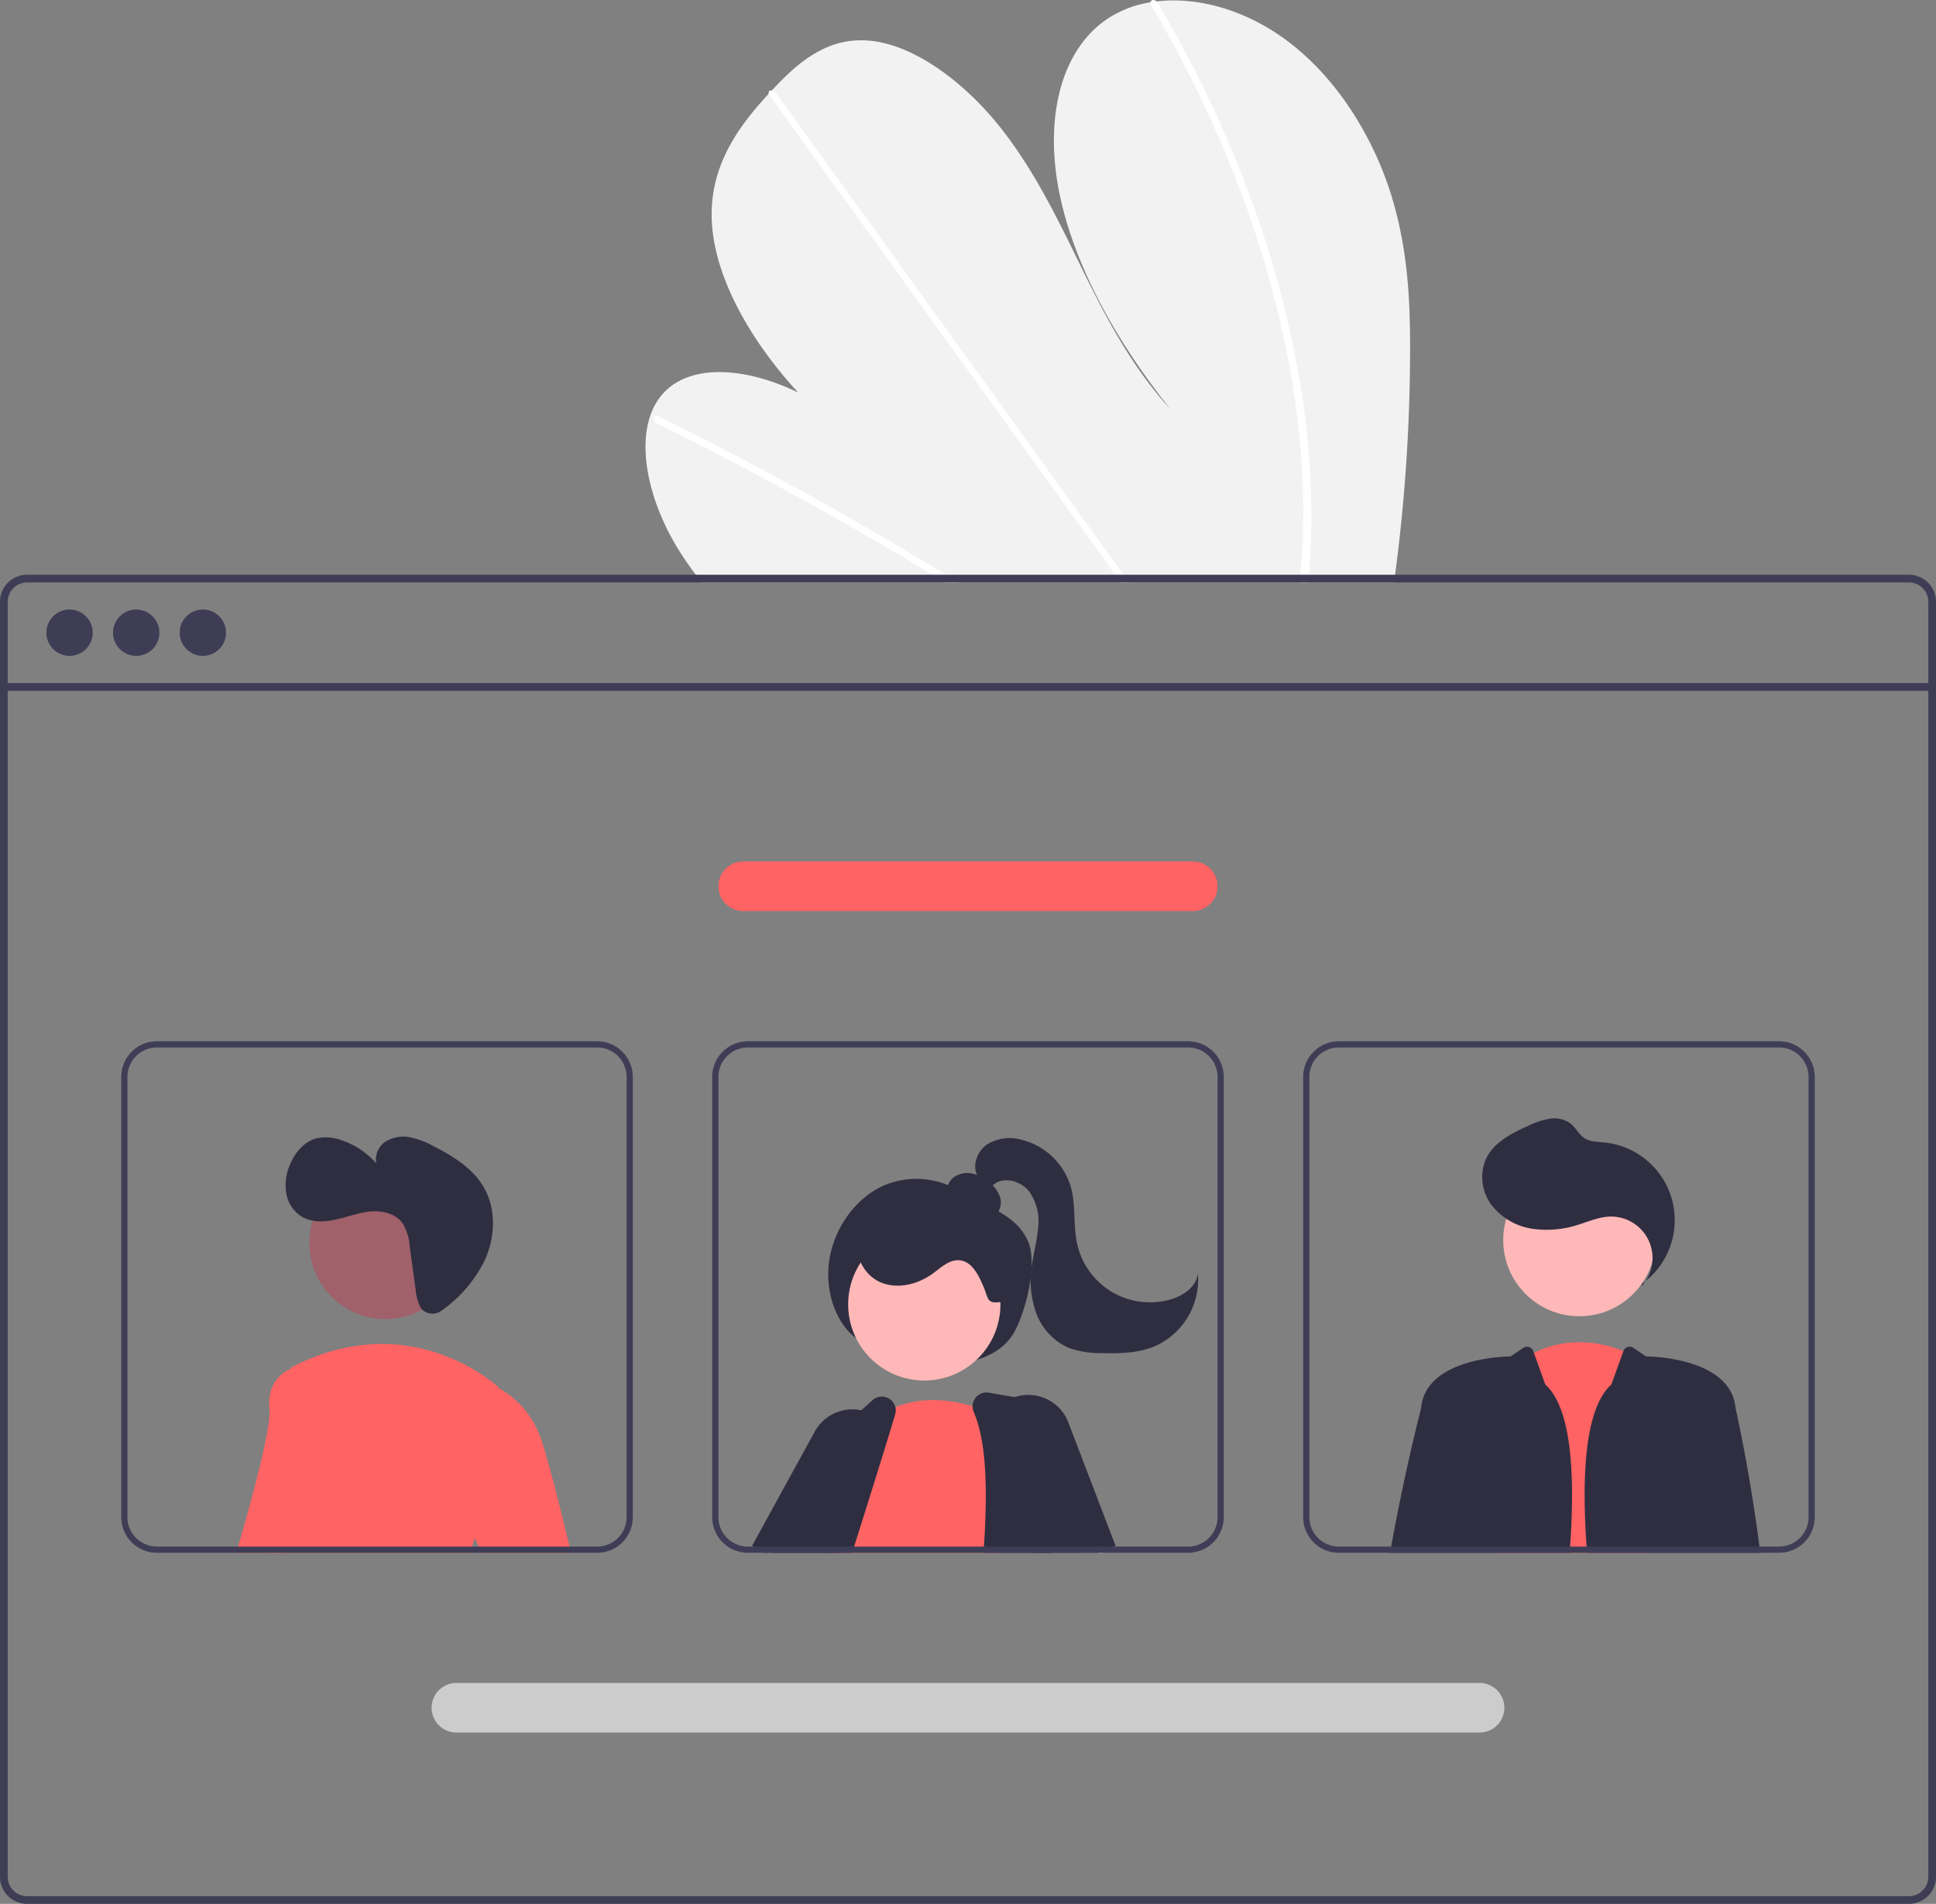 <svg xmlns="http://www.w3.org/2000/svg" width="405.738" height="399.055" viewBox="0 0 405.738 399.055"><rect x="0" y="0" width="405.738" height="399.055" fill="#808080" stroke="none"/><g transform="translate(0)"><path d="M656.213,217.111a360.369,360.369,0,0,1-3.138,46.321c-.071.539-.15,1.079-.221,1.618H507.777c-.429-.533-.851-1.072-1.26-1.618-1.365-1.806-2.644-3.665-3.821-5.588-5.653-9.265-8.278-20.136-5.75-27.66l.045-.117a13.175,13.175,0,0,1,2.547-4.483c5.822-6.627,17.673-5.594,28.453-.331-9.7-10.5-17.452-23.774-18.1-35.658-.637-11.592,5.38-19.908,11.916-26.984.214-.234.429-.461.643-.689.1-.117.214-.227.318-.344,5.1-5.393,11.052-10.714,19.714-10.123,9.5.65,20.071,8.544,27.5,17.771s12.4,19.714,17.426,29.954,10.48,20.727,18.518,29.453c-10.9-13.625-19.707-29.148-23.014-44.274s-.552-29.687,9.051-36.874a22.554,22.554,0,0,1,9.857-4.041c.416-.071.838-.13,1.267-.182,8.921-1.066,19.6,1.962,28.706,9.291,10.032,8.07,17.023,20.077,20.532,31.494S656.265,206.468,656.213,217.111Z" transform="translate(-360.699 -142.965)" fill="#f2f2f2"/><path d="M562.509,311.972h-2.774q-1.326-.819-2.664-1.618c-.552-.344-1.111-.676-1.67-1.014q-13.849-8.353-27.868-16.016T499.385,278.7a1.163,1.163,0,0,1-.676-1.326.335.335,0,0,1,.046-.1c.13-.247.422-.351.851-.143,1.156.572,2.32,1.144,3.476,1.728q14.181,7.076,28.245,14.866T559.28,310c.195.117.39.24.585.357C560.748,310.893,561.625,311.433,562.509,311.972Z" transform="translate(-361.644 -189.887)" fill="#fff"/><path d="M611.237,275.218h-1.716c-.39-.539-.773-1.079-1.163-1.618q-13.742-19.044-27.478-38.089-22.495-31.178-44.976-62.357a1.1,1.1,0,0,1-.2-.377c-.13-.461.208-.734.643-.689a1.3,1.3,0,0,1,.91.572q12.611,17.485,25.217,34.957l44.749,62.038c.949,1.313,1.9,2.632,2.846,3.944C610.464,274.14,610.854,274.679,611.237,275.218Z" transform="translate(-374.603 -153.134)" fill="#fff"/><path d="M692.543,254.828c-.071,2.891-.247,5.737-.481,8.557L691.925,265h-1.8c.052-.539.1-1.079.149-1.618.358-4.074.6-8.193.617-12.423a173.261,173.261,0,0,0-3.606-34.9,217.464,217.464,0,0,0-10.767-36.224,249.16,249.16,0,0,0-17.485-35.8.96.96,0,0,1-.163-.637c.072-.513.754-.669,1.267-.182a1.48,1.48,0,0,1,.26.325q1.257,2.134,2.469,4.282a249,249,0,0,1,16.744,35.931,216.413,216.413,0,0,1,10.051,36.282A170.938,170.938,0,0,1,692.543,254.828Z" transform="translate(-417.749 -142.918)" fill="#fff"/><path d="M687.841,328.322h-394.4a5.671,5.671,0,0,0-5.666,5.666V601.244a5.671,5.671,0,0,0,5.666,5.666h394.4a5.661,5.661,0,0,0,4.308-1.988,1.318,1.318,0,0,0,.123-.156,5.308,5.308,0,0,0,.812-1.371,5.527,5.527,0,0,0,.429-2.151V333.988A5.672,5.672,0,0,0,687.841,328.322ZM691.9,601.244a4.012,4.012,0,0,1-.669,2.222,4.191,4.191,0,0,1-1.534,1.378,4.02,4.02,0,0,1-1.852.448h-394.4a4.053,4.053,0,0,1-4.048-4.048V333.988a4.053,4.053,0,0,1,4.048-4.048h394.4a4.054,4.054,0,0,1,4.055,4.049Z" transform="translate(-287.775 -207.855)" fill="#3f3d56"/><rect width="404.119" height="1.62" transform="translate(0.807 143.175)" fill="#3f3d56"/><ellipse cx="4.859" cy="4.859" rx="4.859" ry="4.859" transform="translate(9.716 127.755)" fill="#3f3d56"/><ellipse cx="4.859" cy="4.859" rx="4.859" ry="4.859" transform="translate(23.686 127.755)" fill="#3f3d56"/><ellipse cx="4.859" cy="4.859" rx="4.859" ry="4.859" transform="translate(37.656 127.755)" fill="#3f3d56"/><path d="M561.309,556.983c-4.86-3.163-7.277-10.515-6.086-17.239s5.675-12.515,11.051-15.012a17.316,17.316,0,0,1,16.392,1.165c4.93,3.014,11.9,4.665,14.243,10.7,1.8,4.635-.483,14.046-2.9,18.548-2.093,3.891-6.069,5.671-9.805,6.444a29.46,29.46,0,0,1-23.826-5.5Z" transform="translate(-381.343 -276.112)" fill="#2f2e41"/><path d="M264.127,485.259l-3.886,6.7-.513.884-.747,1.3H247.526l.773-1.3,2-3.372,4.665-7.875,5.282,2.112Z" transform="translate(-86.695 -168.677)" fill="#ffb8b8"/><path d="M532.713,627.618l-2.092-1.3-.26-.163,13.131-23.93a8.923,8.923,0,0,1,5.361-4.3,8.82,8.82,0,0,1,4.405-.162,8.673,8.673,0,0,1,2.43.91,8.494,8.494,0,0,1,.9.572,8.673,8.673,0,0,1,2.664,3,8.977,8.977,0,0,1-.273,9.064l-5.061,8.089-4.328,6.92-.812,1.3H532.713Z" transform="translate(-372.74 -302.154)" fill="#2f2e41"/><ellipse cx="15.959" cy="15.959" rx="15.959" ry="15.959" transform="translate(177.752 257.447)" fill="#ffb8b8"/><path d="M590.821,626.57H554.948l.162-.461q-.137-.419-.253-.838c-.084-.292-.156-.591-.221-.884a19.618,19.618,0,0,1,.006-8.252c1.982-9.733,9.889-17.641,9.889-17.641.136-.1.273-.2.409-.3a18.053,18.053,0,0,1,3.8-2.131c5.874-2.437,12.033-1.456,16.172-.2a32.278,32.278,0,0,1,4.217,1.6c.481.227.741.37.741.37l.409,12.482.494,14.944Z" transform="translate(-381.09 -301.106)" fill="#ff6363"/><path d="M623.972,624.411l-2.742-13.944-2.768-14.061a2.937,2.937,0,0,0-2.372-2.32l-5.8-1-5.393-.929a2.9,2.9,0,0,0-2.8,1.072,2.865,2.865,0,0,0-.63,1.78,2.934,2.934,0,0,0,.241,1.163c2.813,6.563,2.866,16.952,2.151,28.238-.032.429-.058.864-.091,1.3h20.461Z" transform="translate(-397.646 -300.247)" fill="#2f2e41"/><path d="M562.648,595.674A2.941,2.941,0,0,0,558,594.063l-2.489,2.261L545.326,605.6a2.823,2.823,0,0,0-.728,1.033c-1.15,2.748-3.392,8.174-6,14.873q-.633,1.638-1.306,3.372c-.156.429-.325.864-.494,1.3h16.79c.136-.435.273-.871.409-1.3.747-2.359,1.475-4.672,2.177-6.92,2.053-6.53,3.9-12.462,5.334-17.153q.594-1.949,1.085-3.6a2.942,2.942,0,0,0,.052-1.533Z" transform="translate(-374.995 -300.717)" fill="#2f2e41"/><path d="M346.568,492.383h1.085l-.149-.364-.4-.936-6.114-14.509-.936.565-7.511,4.542,3.853,9.4.533,1.3h9.636Z" transform="translate(-116.473 -166.919)" fill="#ffb8b8"/><path d="M623,598.668a8.98,8.98,0,0,0-11.247-5.309,8.059,8.059,0,0,0-.825.325,8.867,8.867,0,0,0-3.781,3.2,8.578,8.578,0,0,0-.929,1.8,8.929,8.929,0,0,0,.2,6.868l1.878,4.185,6.718,14.944.585,1.3h13.6l.936-.364,2.43-.936.338-.13Z" transform="translate(-399.1 -300.519)" fill="#2f2e41"/><path d="M601.011,530.525a2.64,2.64,0,0,0,3-1.14,3.8,3.8,0,0,0,.22-3.342,6.975,6.975,0,0,0-2.076-2.738,8.061,8.061,0,0,0-3.65-1.89,4.848,4.848,0,0,0-3.933.865A3.494,3.494,0,0,0,593.389,526a5.153,5.153,0,0,0,2.65,2.6,17.606,17.606,0,0,0,7.172,2.039Z" transform="translate(-394.766 -275.448)" fill="#2f2e41"/><path d="M594.05,553.119c-2.566.354-2.236-.952-3.264-3.329s-2.4-5.2-4.982-5.44c-2.113-.2-3.854,1.492-5.566,2.747-3.051,2.236-7.164,3.33-10.7,1.989s-6-5.557-4.653-9.094a7.76,7.76,0,0,1,4.487-4.242,15.614,15.614,0,0,1,6.252-.869,32.261,32.261,0,0,1,13.556,3.47c2.906,1.477,5.735,3.589,6.837,6.656s1.828,7.378-1.324,8.207Z" transform="translate(-384.701 -280.19)" fill="#2f2e41"/><path d="M602.5,518.162c-1.268-2.207-.221-5.236,1.854-6.711a9.091,9.091,0,0,1,7.335-1.028,14.4,14.4,0,0,1,10.331,10.014c1.051,3.86.426,8.007,1.316,11.907a15.626,15.626,0,0,0,19.637,11.517c2.665-.783,5.374-2.686,5.636-5.451a15.281,15.281,0,0,1-9.05,15.3c-3.434,1.432-7.265,1.526-10.984,1.43A19.654,19.654,0,0,1,621.436,554a12.778,12.778,0,0,1-6.714-7.28,20.226,20.226,0,0,1-.894-10.029c.366-2.617,1.094-5.183,1.3-7.818a10.851,10.851,0,0,0-1.807-7.533c-1.624-2.085-4.728-3.149-7.037-1.865a17.03,17.03,0,0,1-2.685,1.693c-1.009.333-2.438-.252-2.346-1.311Z" transform="translate(-397.567 -271.522)" fill="#2f2e41"/><path d="M770.781,620.034l.123-1.3,3.665-38.128a23.342,23.342,0,0,1,3.853-2.45c7.544-3.8,14.821-1.982,18.758-.409a20.521,20.521,0,0,1,3.015,1.475l2.144,39.511.071,1.3Z" transform="translate(-456.946 -294.57)" fill="#ff6363"/><ellipse cx="15.959" cy="15.959" rx="15.959" ry="15.959" transform="translate(315.038 243.972)" fill="#ffb8b8"/><path d="M799.159,538.934a8.687,8.687,0,0,0-6.592-14.661c-2.207.074-4.286.977-6.392,1.64a21.141,21.141,0,0,1-9.931.894,13.261,13.261,0,0,1-8.457-4.994,9.718,9.718,0,0,1-1.2-9.53c1.61-3.524,5.372-5.466,8.911-7.043a16.288,16.288,0,0,1,4.524-1.486,5.8,5.8,0,0,1,4.5,1.134c.995.855,1.577,2.141,2.659,2.882,1.218.834,2.8.813,4.269.96a16.377,16.377,0,0,1,7.932,29.59Z" transform="translate(-455.214 -269.272)" fill="#2f2e41"/><path d="M768.664,585.265l-2.378-6.6-.148-.411a1.367,1.367,0,0,0-2.044-.674l-2.7,1.8s-17.316,0-18.706,10.39c-.019.162-.045.344-.065.539a.1.1,0,0,1-.007.026c-.175.682-3.443,13.313-6.251,28.908-.078.429-.156.864-.234,1.3h37.627C774.983,604.875,774.3,590.31,768.664,585.265Z" transform="translate(-444.81 -295.076)" fill="#2f2e41"/><path d="M835.53,619.241c-2.053-16-4.99-28.933-4.99-28.933-.026-.195-.052-.377-.072-.539-1.384-10.39-18.7-10.39-18.7-10.39l-2.7-1.8a1.367,1.367,0,0,0-2.045.675l-2.527,7.011c-5.634,5.045-6.319,19.61-5.094,35.275h36.289C835.64,620.105,835.582,619.67,835.53,619.241Z" transform="translate(-466.791 -295.077)" fill="#2f2e41"/><path d="M378.419,585.394l-3.859,36.425-.137,1.3H363.981c.123-.422.247-.858.377-1.3,2.963-10.162,7-25,6.562-28.927-.682-6.134,4.094-8.18,4.094-8.18l.3.058Z" transform="translate(-314.466 -297.655)" fill="#ff6363"/><ellipse cx="15.959" cy="15.959" rx="15.959" ry="15.959" transform="translate(64.834 244.579)" fill="#a0616a"/><path d="M419.684,612.5a26.165,26.165,0,0,0-1.969,4.652c-.189.572-.37,1.169-.539,1.78-.123.422-.234.858-.344,1.3H374.741c.059-.429.11-.864.169-1.3,2.151-16.991,3.892-34.235,4.171-37.049.026-.266.039-.4.039-.4,25.223-13.294,43.631,4.093,43.631,4.093s.026.123.065.364C423.219,588.371,425.272,602.561,419.684,612.5Z" transform="translate(-318.235 -294.771)" fill="#ff6363"/><path d="M439.368,622.232l-2.807-6.017.682-23.859,7.225-1.339.253-.045a19.131,19.131,0,0,1,8.2,9.564c1.4,3.509,4.074,14.061,6.329,23.476.1.435.208.871.312,1.3H440.8l-.6-1.3Z" transform="translate(-339.887 -299.848)" fill="#ff6363"/><path d="M426.625,478.822H334.347a7.475,7.475,0,0,0-7.466,7.466v92.278a7.475,7.475,0,0,0,7.466,7.466h92.278a7.47,7.47,0,0,0,7.466-7.466V486.288a7.47,7.47,0,0,0-7.466-7.466Zm6.166,99.744a6.171,6.171,0,0,1-6.166,6.166H334.347a6.176,6.176,0,0,1-6.166-6.166V486.288a6.176,6.176,0,0,1,6.166-6.166h92.278a6.171,6.171,0,0,1,6.166,6.166Zm-71.226,6.166-.136,1.3h38.641c.11-.442.221-.877.344-1.3Z" transform="translate(-301.472 -260.567)" fill="#3f3d56"/><path d="M617.235,478.822H524.957a7.475,7.475,0,0,0-7.466,7.466v92.278a7.475,7.475,0,0,0,7.466,7.466h92.278a7.47,7.47,0,0,0,7.465-7.466V486.288A7.47,7.47,0,0,0,617.235,478.822Zm6.166,99.744a6.171,6.171,0,0,1-6.166,6.166H524.957a6.176,6.176,0,0,1-6.166-6.166V486.288a6.176,6.176,0,0,1,6.166-6.166h92.278a6.171,6.171,0,0,1,6.166,6.166ZM542,584.732q.117.419.254.838l-.162.461h32.266c.033-.435.059-.871.091-1.3Z" transform="translate(-368.232 -260.567)" fill="#3f3d56"/><path d="M807.855,478.822H715.577a7.47,7.47,0,0,0-7.466,7.466v92.278a7.47,7.47,0,0,0,7.466,7.466h92.278a7.475,7.475,0,0,0,7.466-7.466V486.288a7.475,7.475,0,0,0-7.465-7.466Zm6.166,99.744a6.175,6.175,0,0,1-6.166,6.166H715.577a6.171,6.171,0,0,1-6.166-6.166V486.288a6.171,6.171,0,0,1,6.166-6.166h92.278a6.175,6.175,0,0,1,6.166,6.166Zm-49.979,6.166c-.032.429-.065.864-.1,1.3h28c.052-.429.11-.864.162-1.3Z" transform="translate(-434.996 -260.567)" fill="#3f3d56"/><path d="M646.613,696.218H432.194a5.2,5.2,0,0,1,0-10.4H646.613a5.2,5.2,0,1,1,0,10.4Z" transform="translate(-336.537 -333.069)" fill="#ccc"/><path d="M618.908,431.218H524.694a5.2,5.2,0,1,1,0-10.4h94.214a5.2,5.2,0,0,1,0,10.4Z" transform="translate(-368.934 -240.253)" fill="#ff6363"/><path d="M408.468,545.78a3.153,3.153,0,0,0,4.123.264,28.024,28.024,0,0,0,9.017-10.492c2.239-4.85,2.489-10.8-.211-15.412-2.282-3.9-6.312-6.412-10.328-8.477a18.373,18.373,0,0,0-4.986-1.922,7.107,7.107,0,0,0-5.167.834,4.462,4.462,0,0,0-2.015,4.607,16.793,16.793,0,0,0-7.168-4.812,9.27,9.27,0,0,0-5.474-.4c-2.549.723-4.409,2.987-5.427,5.433a10.866,10.866,0,0,0-.82,5.929,7.243,7.243,0,0,0,3.165,4.961c2.107,1.3,4.8,1.21,7.216.677s4.763-1.459,7.229-1.693,5.214.381,6.715,2.352a10.252,10.252,0,0,1,1.566,4.931l1.234,8.992a10.967,10.967,0,0,0,.981,3.757,2.163,2.163,0,0,0,.35.467Z" transform="translate(-320.043 -271.339)" fill="#2f2e41"/></g></svg>